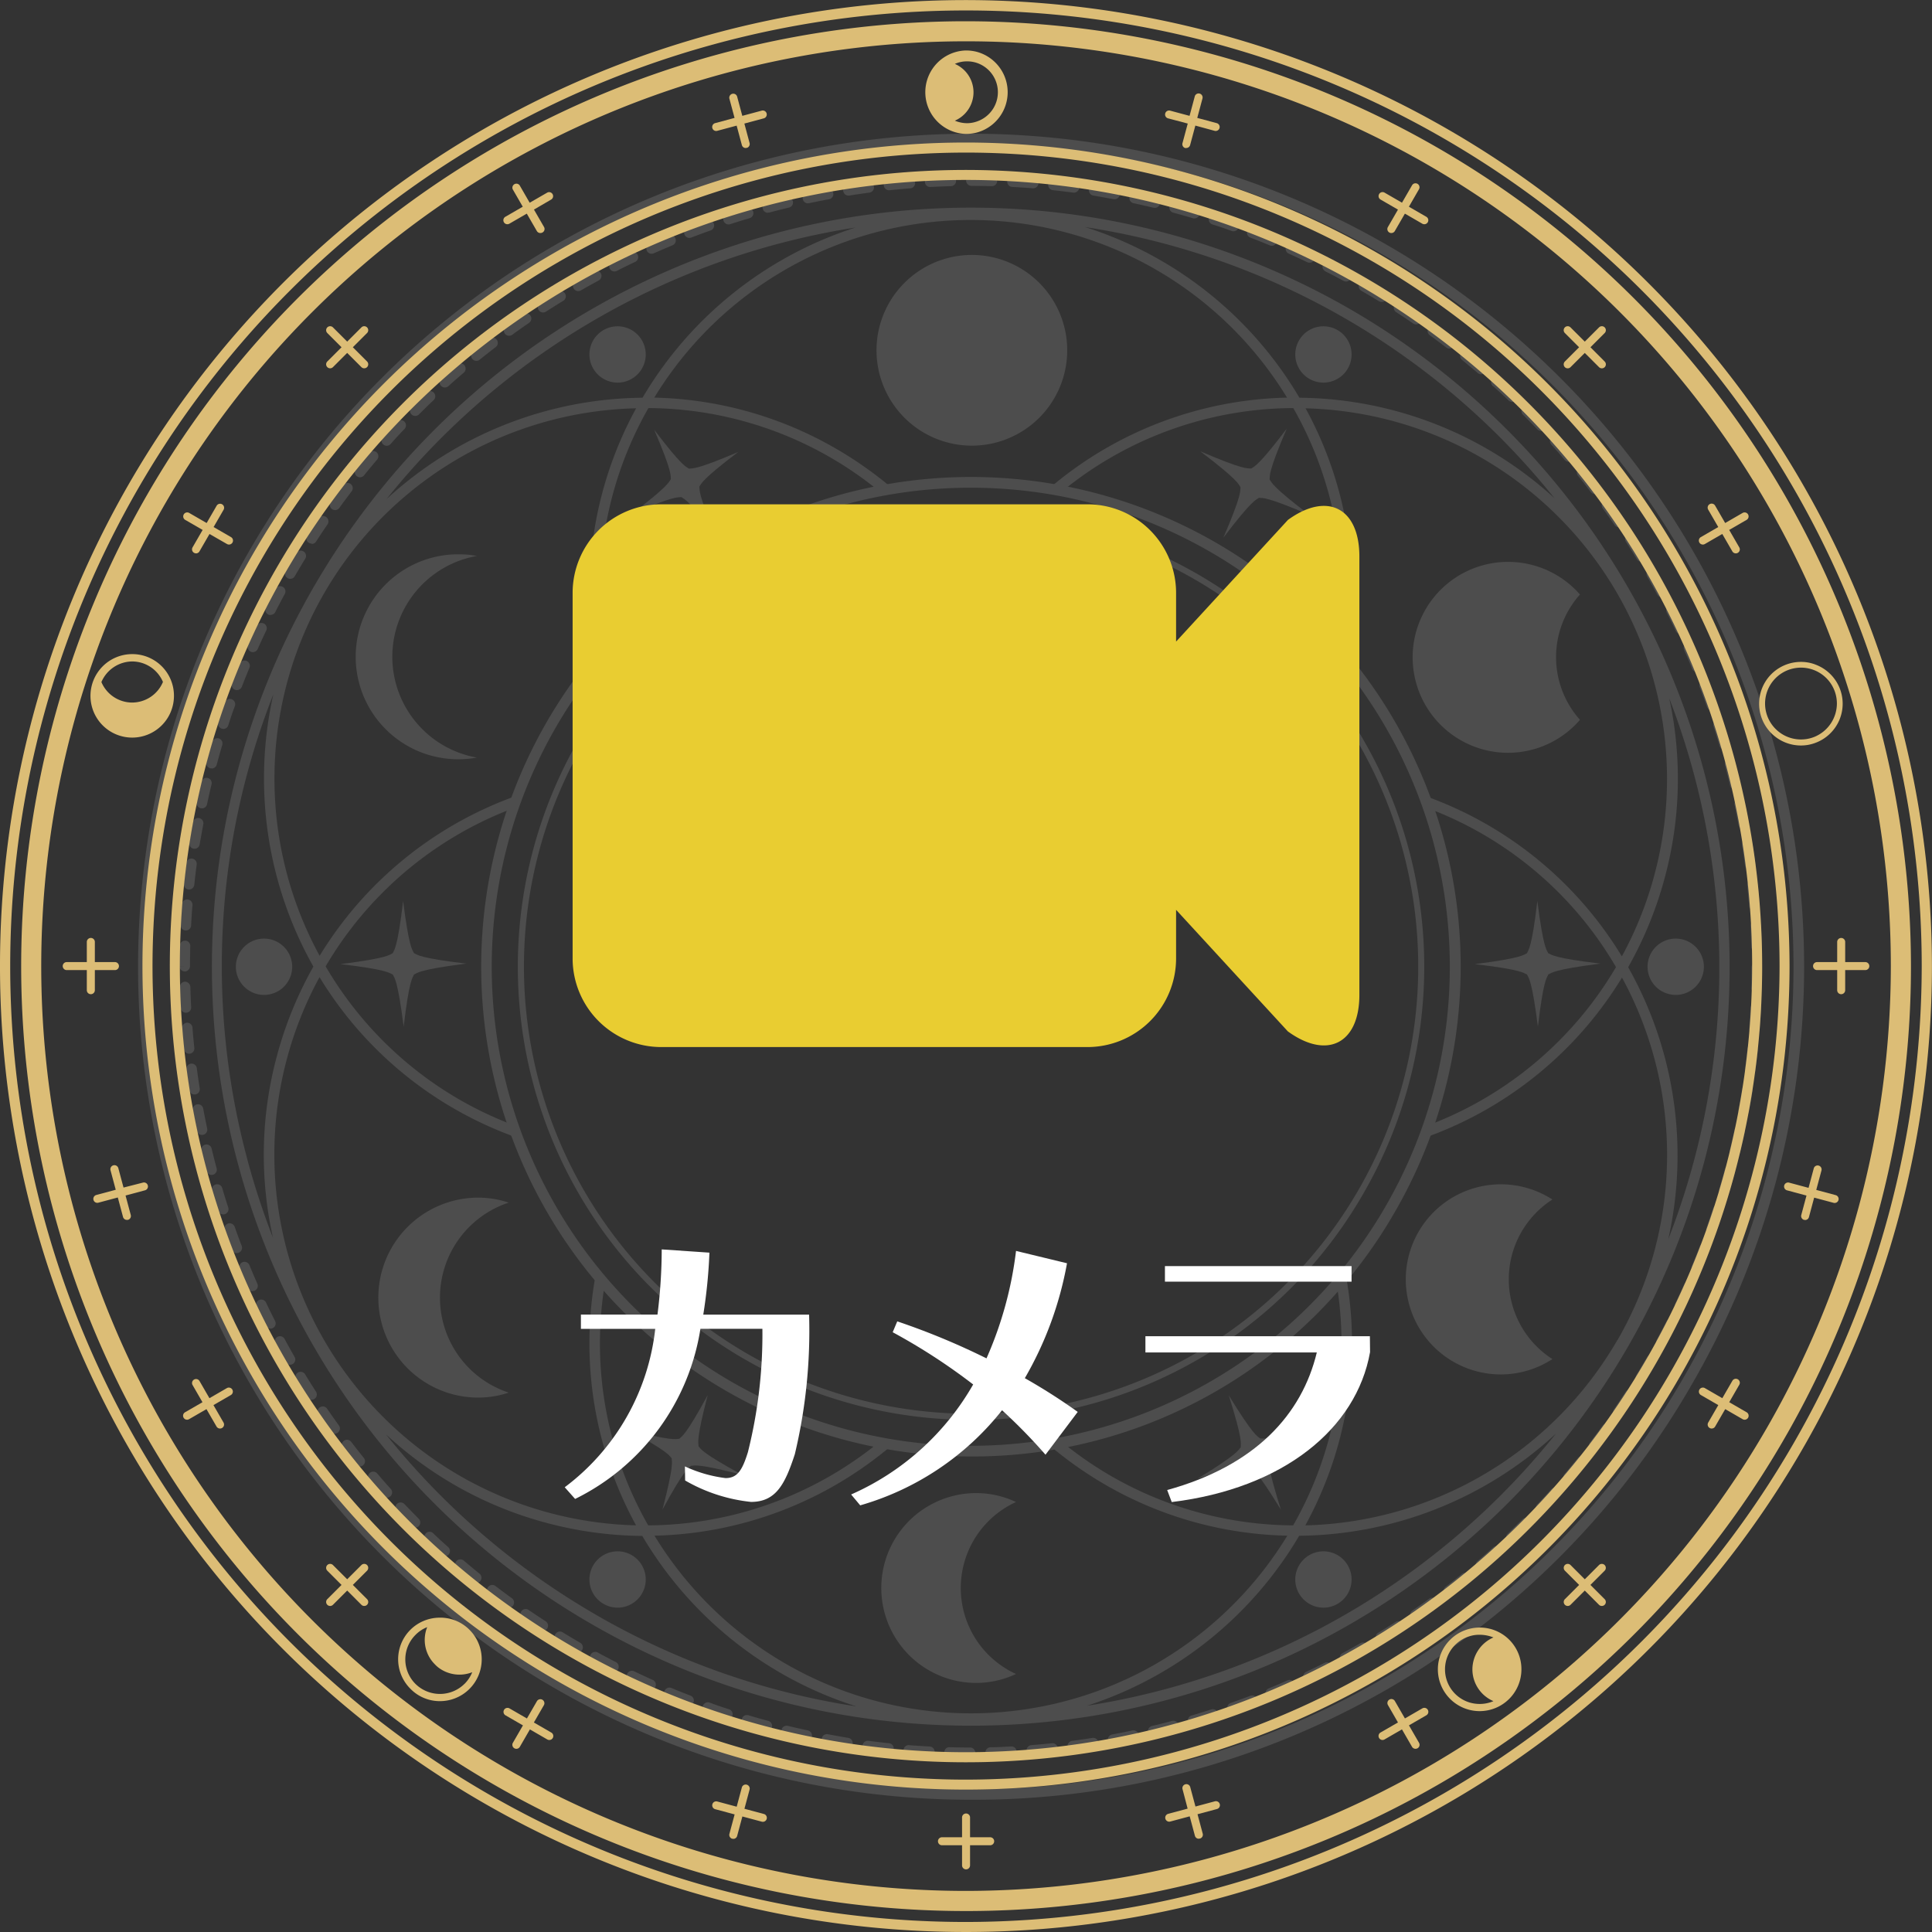 <svg xmlns="http://www.w3.org/2000/svg" xmlns:xlink="http://www.w3.org/1999/xlink" width="53.366" height="53.366" viewBox="0 0 53.366 53.366"><rect x="0" y="0" width="53.366" height="53.366" fill="#333333" stroke="none"/><defs><clipPath id="a"><rect width="46.034" height="46.018" fill="#fff"/></clipPath><clipPath id="b"><rect width="53.364" height="53.364" fill="none"/></clipPath></defs><g transform="translate(-818.627 -248.874)"><path d="M53.366,26.683A26.683,26.683,0,1,1,26.683,0,26.683,26.683,0,0,1,53.366,26.683" transform="translate(818.627 248.874)" fill="none"/><rect width="53.366" height="53.366" transform="translate(818.627 248.874)" fill="none"/><g transform="translate(822.418 252.568)" opacity="0.126"><g clip-path="url(#a)"><path d="M52.84,33.929c1.015-.77,1.015-.872,1.075-.958-.01-.1.04-.194-.461-1.364.77,1.015.872,1.015.958,1.075.1-.01.194.04,1.365-.461-1.015.77-1.015.872-1.075.958.01.105-.04.194.461,1.365-.77-1.015-.872-1.015-.958-1.075-.1.01-.194-.04-1.364.461" transform="translate(-39.175 -23.432)" fill="#fff"/><path d="M113.566,32.137c1.2.514,1.288.463,1.4.473.088-.062.193-.062.981-1.1-.514,1.2-.462,1.288-.473,1.4.062.088.062.193,1.1.981-1.2-.514-1.288-.463-1.395-.472-.088.062-.193.062-.981,1.1.514-1.2.463-1.288.472-1.395-.061-.088-.062-.193-1.1-.981" transform="translate(-84.196 -23.362)" fill="#fff"/><path d="M144.58,81.947c.164,1.292.254,1.345.3,1.442.1.045.151.135,1.445.288-1.292.164-1.345.254-1.442.3-.045.1-.135.151-.288,1.444-.164-1.292-.254-1.345-.3-1.442-.1-.045-.151-.135-1.445-.288,1.292-.164,1.345-.254,1.442-.3.045-.1.135-.151.288-1.445" transform="translate(-105.906 -60.754)" fill="#fff"/><path d="M23.436,81.947c.164,1.292.254,1.345.3,1.442.1.045.151.135,1.445.288-1.292.164-1.345.254-1.442.3-.045.1-.135.151-.288,1.444-.164-1.292-.254-1.345-.3-1.442-.1-.045-.151-.135-1.445-.288,1.292-.164,1.345-.254,1.442-.3.045-.1.135-.151.288-1.445" transform="translate(-16.092 -60.754)" fill="#fff"/><path d="M53.364,137.878c.32-1.233.258-1.313.251-1.418-.072-.076-.088-.177-1.207-.786,1.233.32,1.313.258,1.418.252.076-.073.177-.088.786-1.207-.32,1.233-.258,1.313-.251,1.418.072.077.088.177,1.207.786-1.233-.32-1.313-.258-1.418-.251-.076.072-.177.088-.786,1.207" transform="translate(-38.855 -99.877)" fill="#fff"/><path d="M113.257,137.047c1.111-.68,1.121-.784,1.191-.866,0-.108.061-.193-.331-1.435.68,1.11.784,1.121.866,1.191.108,0,.193.061,1.435-.331-1.111.68-1.121.784-1.191.866,0,.108-.061.193.331,1.435-.68-1.111-.784-1.121-.866-1.191-.108,0-.193-.061-1.435.331" transform="translate(-83.967 -99.898)" fill="#fff"/><path d="M78.957,15.58a2.634,2.634,0,1,1,2.634,2.634,2.634,2.634,0,0,1-2.634-2.634" transform="translate(-58.537 -9.598)" fill="#fff"/><path d="M138.858,50.973a2.623,2.623,0,0,0,1.981-.911,2.6,2.6,0,0,1,0-3.462,2.637,2.637,0,1,0-1.981,4.373" transform="translate(-100.988 -33.873)" fill="#fff"/><path d="M138.108,117.449a2.617,2.617,0,0,0,1.424-.424,2.618,2.618,0,0,1,0-4.408,2.626,2.626,0,1,0-1.424,4.832" transform="translate(-100.442 -83.178)" fill="#fff"/><path d="M24.5,47.749a2.829,2.829,0,0,1,2.335-2.785,2.655,2.655,0,0,0-.463-.046,2.831,2.831,0,1,0,0,5.661,2.644,2.644,0,0,0,.462-.046A2.83,2.83,0,0,1,24.5,47.749" transform="translate(-17.454 -33.301)" fill="#fff"/><path d="M82.09,150.429a2.6,2.6,0,0,0,1.1-.247,2.611,2.611,0,0,1,0-4.75,2.592,2.592,0,0,0-1.1-.247,2.622,2.622,0,1,0,0,5.244" transform="translate(-58.916 -107.637)" fill="#fff"/><path d="M27.457,116.4a2.762,2.762,0,0,1,1.9-2.624,2.675,2.675,0,0,0-.841-.138,2.762,2.762,0,0,0,0,5.524,2.681,2.681,0,0,0,.841-.138,2.762,2.762,0,0,1-1.9-2.624" transform="translate(-19.095 -84.251)" fill="#fff"/><path d="M50.2,63.718a13.528,13.528,0,1,1,11.742-6.762A13.445,13.445,0,0,1,50.2,63.718m-6.593-2.068a13.232,13.232,0,1,0-6.165-8.034,13.249,13.249,0,0,0,6.165,8.034" transform="translate(-27.199 -27.181)" fill="#fff"/><path d="M53.1,65.6a12.519,12.519,0,1,1,10.865-6.258A12.44,12.44,0,0,1,53.1,65.6m.042-24.871a12.351,12.351,0,1,0,6.156,1.653,12.363,12.363,0,0,0-6.156-1.653" transform="translate(-30.093 -30.074)" fill="#fff"/><path d="M26.353,48.17s-.381,0-.572-.007a.145.145,0,0,1-.141-.149.137.137,0,0,1,.149-.141q.282.008.563.008a.145.145,0,1,1,0,.29m.568-.007a.145.145,0,0,1,0-.29c.188,0,.376-.013.564-.022a.141.141,0,0,1,.153.137.145.145,0,0,1-.138.153c-.19.01-.575.023-.575.023m-1.7-.022s-.388-.023-.578-.038a.145.145,0,0,1-.133-.156.142.142,0,0,1,.156-.133q.281.022.563.037a.145.145,0,0,1-.008.29m2.838-.038a.145.145,0,0,1-.011-.29q.282-.023.562-.052a.145.145,0,1,1,.03.289q-.284.029-.569.052h-.012m-3.97-.052h-.016q-.284-.03-.568-.068a.145.145,0,0,1,.038-.288q.28.037.56.066a.145.145,0,0,1-.015.29m5.1-.066a.145.145,0,0,1-.019-.289q.28-.037.558-.081a.145.145,0,1,1,.045.287q-.282.045-.566.082h-.019M22.958,47.9l-.023,0q-.282-.044-.564-.1a.145.145,0,1,1,.053-.286q.277.052.556.1a.145.145,0,0,1-.022.289m7.348-.095a.145.145,0,0,1-.026-.288q.277-.051.553-.11a.145.145,0,1,1,.06.284q-.28.059-.561.111l-.027,0m-8.465-.113a.139.139,0,0,1-.031,0q-.279-.059-.558-.127a.145.145,0,0,1,.068-.282q.274.066.55.125a.145.145,0,0,1-.03.287m9.577-.123a.145.145,0,0,1-.034-.287q.274-.065.547-.138a.145.145,0,1,1,.075.281q-.277.074-.555.14a.139.139,0,0,1-.034,0m-10.681-.144a.163.163,0,0,1-.038,0c-.184-.05-.367-.1-.55-.156a.145.145,0,1,1,.083-.278q.27.081.543.154a.145.145,0,0,1-.038.286m11.78-.149a.145.145,0,0,1-.041-.285q.271-.08.539-.167a.145.145,0,0,1,.089.276q-.272.088-.546.169a.152.152,0,0,1-.041.006M19.648,47.1A.145.145,0,0,1,19.6,47.1q-.271-.088-.541-.185a.145.145,0,0,1,.1-.274q.267.1.534.183a.145.145,0,0,1-.045.283m13.95-.174a.145.145,0,0,1-.048-.282q.266-.094.53-.195a.145.145,0,1,1,.1.271c-.178.069-.357.134-.537.2a.145.145,0,0,1-.048.008m-15.02-.207a.143.143,0,0,1-.053-.01q-.266-.1-.53-.213a.145.145,0,1,1,.111-.268q.261.109.524.21a.145.145,0,0,1-.052.281m16.081-.2a.145.145,0,0,1-.056-.279q.261-.108.519-.222a.145.145,0,1,1,.118.266q-.261.116-.526.225a.146.146,0,0,1-.055.011m-17.13-.238a.147.147,0,0,1-.059-.013q-.26-.117-.519-.24a.145.145,0,1,1,.125-.262q.255.122.512.237a.145.145,0,0,1-.059.278m18.17-.223a.145.145,0,0,1-.062-.276q.255-.121.507-.249a.145.145,0,0,1,.131.259q-.255.129-.514.252a.147.147,0,0,1-.062.014M16.5,45.795a.144.144,0,0,1-.066-.016q-.254-.13-.506-.267a.145.145,0,1,1,.139-.255q.248.135.5.263a.145.145,0,0,1-.066.274m20.208-.247a.145.145,0,0,1-.069-.273q.248-.135.494-.275a.145.145,0,0,1,.145.252q-.248.143-.5.279a.145.145,0,0,1-.069.018m-21.2-.29a.144.144,0,0,1-.072-.019q-.249-.143-.492-.292a.145.145,0,0,1,.152-.248q.24.147.485.289a.145.145,0,0,1-.073.271M37.7,44.982a.145.145,0,0,1-.076-.269q.241-.147.479-.3a.145.145,0,0,1,.158.244q-.241.155-.485.3a.144.144,0,0,1-.076.021m-23.151-.317a.144.144,0,0,1-.079-.023q-.241-.156-.476-.317a.145.145,0,1,1,.164-.24q.232.159.47.313a.145.145,0,0,1-.079.267m24.105-.3a.145.145,0,0,1-.082-.265q.233-.16.462-.326a.145.145,0,1,1,.17.235q-.232.168-.469.33a.143.143,0,0,1-.082.026m-25.043-.341a.144.144,0,0,1-.085-.027q-.232-.168-.459-.342a.145.145,0,1,1,.176-.231q.223.171.453.337a.145.145,0,0,1-.085.263M39.576,43.7a.145.145,0,0,1-.088-.26q.224-.172.444-.35a.145.145,0,0,1,.183.226q-.223.18-.451.354a.144.144,0,0,1-.088.03m-26.867-.364a.144.144,0,0,1-.091-.032q-.223-.18-.44-.365a.145.145,0,1,1,.188-.221q.215.183.435.361a.145.145,0,0,1-.092.258m27.753-.351a.145.145,0,0,1-.094-.256q.215-.183.425-.373a.145.145,0,1,1,.194.216q-.213.192-.431.377a.143.143,0,0,1-.094.035m-28.619-.386a.145.145,0,0,1-.1-.037q-.214-.192-.422-.389a.145.145,0,1,1,.2-.211q.2.194.416.384a.145.145,0,0,1-.1.253m29.465-.375a.145.145,0,0,1-.1-.251q.2-.194.405-.395a.145.145,0,0,1,.205.205q-.2.2-.41.4a.145.145,0,0,1-.1.04M11.016,41.81a.145.145,0,0,1-.1-.043q-.2-.2-.4-.41a.145.145,0,1,1,.211-.2q.194.2.395.405a.145.145,0,0,1-.1.248m31.1-.4a.145.145,0,0,1-.105-.245q.195-.2.384-.416a.145.145,0,0,1,.216.194q-.192.214-.389.421a.144.144,0,0,1-.105.045m-31.882-.429a.145.145,0,0,1-.108-.048q-.192-.213-.378-.431a.145.145,0,0,1,.221-.189q.183.215.373.425a.145.145,0,0,1-.108.243m32.644-.418a.145.145,0,0,1-.111-.24q.183-.214.361-.434a.145.145,0,0,1,.226.183q-.18.223-.366.44a.145.145,0,0,1-.11.051M9.493,40.118a.145.145,0,0,1-.113-.054q-.18-.223-.355-.451a.145.145,0,1,1,.231-.176q.172.225.35.444a.145.145,0,0,1-.113.237m34.1-.436a.145.145,0,0,1-.115-.233q.171-.224.338-.453a.145.145,0,0,1,.235.17q-.169.232-.342.459a.145.145,0,0,1-.115.057M8.8,39.215a.145.145,0,0,1-.118-.06q-.168-.232-.33-.468a.145.145,0,0,1,.24-.164q.16.233.326.462a.145.145,0,0,1-.032.2.143.143,0,0,1-.085.028m35.457-.452a.145.145,0,0,1-.12-.227q.159-.232.313-.469a.145.145,0,0,1,.244.158q-.156.241-.318.476a.145.145,0,0,1-.119.063m-36.1-.487a.146.146,0,0,1-.122-.066q-.156-.241-.3-.485a.145.145,0,0,1,.248-.151q.147.241.3.478a.145.145,0,0,1-.122.224m36.719-.466a.145.145,0,0,1-.124-.221q.147-.24.289-.485a.145.145,0,1,1,.252.145q-.144.248-.293.491a.145.145,0,0,1-.124.07m-37.313-.5a.145.145,0,0,1-.126-.073q-.143-.248-.279-.5a.145.145,0,1,1,.255-.138q.135.248.275.494a.145.145,0,0,1-.126.217m37.881-.48a.145.145,0,0,1-.128-.215q.135-.248.263-.5a.145.145,0,1,1,.259.132q-.129.254-.267.506a.145.145,0,0,1-.127.076m-38.423-.52a.146.146,0,0,1-.13-.079q-.13-.256-.253-.514a.145.145,0,0,1,.262-.125q.121.255.249.507a.146.146,0,0,1-.064.2.149.149,0,0,1-.066.016m38.939-.491a.145.145,0,0,1-.131-.208q.122-.255.237-.512a.145.145,0,0,1,.265.119q-.116.26-.24.518a.145.145,0,0,1-.131.083M6.535,35.278a.145.145,0,0,1-.133-.086q-.116-.261-.226-.526a.145.145,0,0,1,.269-.111q.107.261.222.519a.145.145,0,0,1-.133.2m39.891-.5a.145.145,0,0,1-.134-.2q.109-.261.21-.523a.145.145,0,1,1,.271.1q-.1.266-.213.53a.146.146,0,0,1-.134.089M6.1,34.227a.145.145,0,0,1-.136-.093q-.1-.267-.2-.537a.145.145,0,0,1,.274-.1q.094.267.195.53a.146.146,0,0,1-.084.187.141.141,0,0,1-.052.01m40.733-.509a.145.145,0,0,1-.137-.194c.064-.178.124-.355.182-.534a.145.145,0,0,1,.276.091q-.088.271-.184.541a.146.146,0,0,1-.137.1M5.722,33.155a.145.145,0,0,1-.138-.1q-.088-.272-.169-.546a.145.145,0,0,1,.279-.082q.08.271.167.539a.146.146,0,0,1-.094.183.142.142,0,0,1-.045.007m41.464-.517a.152.152,0,0,1-.041-.006.145.145,0,0,1-.1-.181q.081-.271.154-.543a.145.145,0,1,1,.28.076q-.074.275-.156.55a.145.145,0,0,1-.139.1M5.4,32.065a.145.145,0,0,1-.14-.108q-.074-.276-.141-.554a.145.145,0,0,1,.282-.068q.066.274.139.547a.145.145,0,0,1-.14.183m42.082-.524a.153.153,0,0,1-.034,0,.145.145,0,0,1-.107-.175q.066-.275.125-.55a.145.145,0,1,1,.284.061c-.04.186-.082.372-.127.557a.145.145,0,0,1-.141.111M5.136,30.961a.145.145,0,0,1-.142-.115q-.059-.28-.111-.561a.145.145,0,1,1,.286-.053q.052.277.11.553a.145.145,0,0,1-.112.172.155.155,0,0,1-.03,0m42.584-.53-.027,0a.145.145,0,0,1-.116-.169q.052-.277.1-.556a.145.145,0,0,1,.287.045q-.045.282-.1.564a.145.145,0,0,1-.142.118M4.929,29.844a.146.146,0,0,1-.143-.123q-.045-.282-.082-.566a.145.145,0,0,1,.125-.163.143.143,0,0,1,.163.125q.037.28.081.559a.145.145,0,0,1-.121.166l-.023,0M47.9,29.308h-.019a.145.145,0,0,1-.125-.163q.037-.28.066-.561a.145.145,0,0,1,.289.031q-.03.284-.068.568a.145.145,0,0,1-.144.126M4.78,28.717a.145.145,0,0,1-.144-.13q-.03-.284-.053-.569a.145.145,0,0,1,.133-.156.143.143,0,0,1,.156.133q.022.282.052.562a.145.145,0,0,1-.129.16H4.78m43.237-.539a.147.147,0,0,1-.145-.157q.022-.281.037-.563a.141.141,0,0,1,.153-.137.145.145,0,0,1,.137.152c-.01.191-.022.381-.037.571a.145.145,0,0,1-.144.134M4.691,27.585a.146.146,0,0,1-.145-.138q-.015-.286-.022-.571a.145.145,0,0,1,.141-.149.152.152,0,0,1,.149.141q.008.282.023.564a.145.145,0,0,1-.137.153H4.691m43.385-.542a.146.146,0,0,1-.145-.149q.007-.28.007-.559a.147.147,0,0,1,.145-.148.143.143,0,0,1,.145.143s0,.383-.007.572a.145.145,0,0,1-.145.141m-43.415-.6a.14.14,0,0,1-.145-.139H4.66L4.515,26.3c0-.192,0-.378.007-.565a.145.145,0,0,1,.29.007q-.007.277-.007.553a.15.15,0,0,1-.145.151m43.415-.537a.145.145,0,0,1-.145-.141q-.008-.282-.022-.564a.145.145,0,0,1,.137-.153.141.141,0,0,1,.153.138q.015.285.023.571a.145.145,0,0,1-.141.149ZM4.69,25.313a.146.146,0,0,1-.145-.153q.015-.286.037-.571a.145.145,0,0,1,.29.023c-.015.187-.027.375-.037.563a.145.145,0,0,1-.145.138m43.326-.541a.145.145,0,0,1-.145-.133q-.023-.281-.052-.562a.145.145,0,1,1,.289-.031q.03.284.052.569a.145.145,0,0,1-.133.156h-.012M4.778,24.181H4.763a.145.145,0,0,1-.129-.16q.03-.284.067-.568a.143.143,0,0,1,.163-.125.145.145,0,0,1,.125.163q-.037.28-.066.56a.145.145,0,0,1-.144.13M47.9,23.644a.145.145,0,0,1-.144-.126q-.037-.28-.081-.559a.145.145,0,0,1,.287-.045q.045.282.082.566a.145.145,0,0,1-.125.163l-.019,0m-42.97-.589-.023,0a.145.145,0,0,1-.121-.166q.045-.282.1-.564a.145.145,0,0,1,.286.053q-.052.278-.1.556a.145.145,0,0,1-.143.123m42.792-.532a.145.145,0,0,1-.143-.119q-.051-.277-.11-.554a.145.145,0,1,1,.284-.06q.059.28.111.561a.145.145,0,0,1-.116.169l-.027,0M5.134,21.937a.155.155,0,0,1-.031,0,.145.145,0,0,1-.112-.172q.059-.28.127-.558a.145.145,0,1,1,.282.068q-.066.275-.125.55a.145.145,0,0,1-.142.115m42.349-.527a.146.146,0,0,1-.141-.112q-.065-.274-.138-.547a.145.145,0,0,1,.281-.075q.074.276.14.555a.145.145,0,0,1-.108.175.149.149,0,0,1-.034,0M5.4,20.833a.159.159,0,0,1-.038,0,.146.146,0,0,1-.1-.178q.074-.276.156-.55a.145.145,0,1,1,.278.083q-.08.271-.154.543a.145.145,0,0,1-.14.108m41.791-.521a.146.146,0,0,1-.139-.1q-.08-.271-.167-.539a.145.145,0,0,1,.276-.089q.088.272.169.546a.145.145,0,0,1-.1.18.141.141,0,0,1-.041.006M5.724,19.744a.136.136,0,0,1-.045-.007.145.145,0,0,1-.093-.183q.088-.271.184-.541a.145.145,0,1,1,.274.1q-.1.267-.182.534a.145.145,0,0,1-.138.1m41.117-.514a.145.145,0,0,1-.137-.1q-.094-.266-.195-.53a.145.145,0,1,1,.271-.1q.1.267.2.537a.145.145,0,0,1-.089.185.142.142,0,0,1-.048.009M6.1,18.674a.143.143,0,0,1-.052-.01.145.145,0,0,1-.083-.188q.1-.266.213-.531a.145.145,0,1,1,.268.112q-.108.261-.21.523a.145.145,0,0,1-.136.093m40.33-.5a.145.145,0,0,1-.134-.09q-.107-.261-.222-.519a.145.145,0,1,1,.266-.118q.116.262.225.526a.146.146,0,0,1-.134.2M6.541,17.625a.143.143,0,0,1-.059-.013.145.145,0,0,1-.073-.192q.116-.261.24-.519a.145.145,0,1,1,.262.125q-.122.255-.237.512a.145.145,0,0,1-.133.086m39.434-.5a.145.145,0,0,1-.131-.083q-.121-.255-.249-.507a.145.145,0,1,1,.259-.131q.13.255.252.514a.145.145,0,0,1-.069.193.147.147,0,0,1-.062.014M7.031,16.6a.147.147,0,0,1-.066-.016.145.145,0,0,1-.063-.2q.13-.254.266-.506a.145.145,0,1,1,.255.139q-.135.248-.263.5a.145.145,0,0,1-.13.079m38.429-.486a.145.145,0,0,1-.128-.076q-.134-.248-.275-.494a.145.145,0,0,1,.252-.145q.143.248.279.5a.145.145,0,0,1-.059.2.147.147,0,0,1-.069.017M7.574,15.6a.145.145,0,0,1-.126-.218q.144-.249.292-.492a.145.145,0,0,1,.248.152q-.147.24-.289.485a.145.145,0,0,1-.126.073m37.319-.474a.146.146,0,0,1-.124-.07q-.147-.241-.3-.479a.145.145,0,1,1,.244-.158q.155.241.3.485a.146.146,0,0,1-.048.2.143.143,0,0,1-.076.021m-36.726-.5a.145.145,0,0,1-.122-.224q.156-.241.317-.476A.145.145,0,1,1,8.6,14.1q-.159.232-.313.47a.146.146,0,0,1-.122.066m36.107-.46a.145.145,0,0,1-.12-.063q-.16-.233-.326-.462a.145.145,0,1,1,.236-.17q.168.232.33.468a.145.145,0,0,1-.12.227M8.81,13.7a.143.143,0,0,1-.085-.028.145.145,0,0,1-.032-.2q.168-.232.342-.459a.145.145,0,1,1,.23.176q-.171.224-.337.453a.145.145,0,0,1-.118.06m34.8-.445a.145.145,0,0,1-.115-.057q-.171-.224-.349-.444a.145.145,0,1,1,.226-.183q.18.223.355.451a.145.145,0,0,1-.116.233M9.5,12.795a.145.145,0,0,1-.113-.236q.18-.223.365-.44a.145.145,0,1,1,.221.188q-.183.215-.361.434a.144.144,0,0,1-.113.054m33.39-.428a.145.145,0,0,1-.111-.051q-.183-.215-.372-.425a.145.145,0,0,1,.216-.195q.192.213.378.431a.145.145,0,0,1-.016.2.143.143,0,0,1-.094.035m-32.652-.438a.145.145,0,0,1-.108-.242q.192-.214.389-.422a.145.145,0,0,1,.211.2q-.195.2-.384.416a.145.145,0,0,1-.108.048m31.89-.408a.144.144,0,0,1-.105-.045q-.195-.2-.4-.405a.145.145,0,0,1,.206-.205q.2.2.4.41a.145.145,0,0,1-.005.205.143.143,0,0,1-.1.04M11.023,11.1a.145.145,0,0,1-.1-.248q.2-.2.411-.4a.145.145,0,1,1,.2.211q-.205.194-.405.395a.146.146,0,0,1-.1.043m30.3-.386a.145.145,0,0,1-.1-.04q-.2-.195-.416-.384A.145.145,0,1,1,41,10.075q.214.192.422.389a.145.145,0,0,1-.1.25m-29.475-.4a.145.145,0,0,1-.1-.253q.213-.192.431-.378a.145.145,0,0,1,.189.221q-.215.183-.425.373a.144.144,0,0,1-.1.037m28.627-.364a.144.144,0,0,1-.094-.035q-.215-.183-.434-.361a.145.145,0,0,1,.183-.226q.223.18.44.365a.145.145,0,0,1-.094.256M12.715,9.579a.145.145,0,0,1-.092-.258q.223-.18.45-.354a.145.145,0,0,1,.177.23q-.224.173-.445.35a.144.144,0,0,1-.091.032m26.877-.34a.145.145,0,0,1-.088-.03q-.223-.171-.453-.337a.145.145,0,1,1,.17-.236q.232.168.459.342a.145.145,0,0,1-.088.26M13.619,8.886a.145.145,0,0,1-.085-.263q.232-.168.468-.33a.145.145,0,1,1,.164.239q-.233.16-.462.326a.144.144,0,0,1-.085.028m25.054-.314a.145.145,0,0,1-.083-.026q-.232-.159-.469-.313a.145.145,0,0,1,.158-.244q.241.156.476.318a.145.145,0,0,1-.082.265M14.558,8.243a.145.145,0,0,1-.079-.267q.241-.156.485-.305a.145.145,0,0,1,.152.248q-.241.147-.478.3a.146.146,0,0,1-.079.023m23.161-.29a.147.147,0,0,1-.076-.021q-.24-.147-.485-.288a.145.145,0,0,1,.145-.252q.249.144.492.292a.145.145,0,0,1-.076.269m-22.191-.3a.145.145,0,0,1-.073-.271q.249-.144.5-.279a.145.145,0,1,1,.138.256q-.248.134-.493.275a.144.144,0,0,1-.072.019m21.207-.265a.144.144,0,0,1-.07-.018q-.248-.135-.5-.263a.145.145,0,0,1,.132-.259q.254.13.506.267a.145.145,0,0,1-.07.273M16.529,7.109a.145.145,0,0,1-.066-.275q.255-.13.514-.252a.145.145,0,0,1,.125.262q-.256.121-.507.249a.146.146,0,0,1-.066.016m19.2-.241a.146.146,0,0,1-.063-.014q-.256-.122-.512-.237a.145.145,0,1,1,.119-.265q.26.116.519.24a.145.145,0,0,1-.063.276M17.556,6.621a.145.145,0,0,1-.059-.278q.262-.116.526-.225a.145.145,0,0,1,.111.268q-.261.108-.519.222a.148.148,0,0,1-.059.012M34.687,6.4a.147.147,0,0,1-.056-.011q-.261-.108-.524-.21a.145.145,0,1,1,.1-.271q.266.1.53.212a.145.145,0,0,1-.056.28m-16.08-.217a.145.145,0,0,1-.052-.281q.267-.1.537-.2a.145.145,0,0,1,.1.274q-.266.094-.53.195a.142.142,0,0,1-.052.01M33.628,6a.146.146,0,0,1-.049-.008q-.267-.1-.534-.182a.145.145,0,1,1,.09-.276q.271.088.541.185A.145.145,0,0,1,33.628,6M19.679,5.81a.145.145,0,0,1-.044-.283q.272-.088.546-.169a.145.145,0,1,1,.082.279q-.271.08-.539.167a.149.149,0,0,1-.045.007m12.869-.166a.145.145,0,0,1-.042-.006q-.27-.081-.543-.154a.145.145,0,0,1,.076-.281q.276.074.55.156a.145.145,0,0,1-.041.284M20.769,5.488a.145.145,0,0,1-.037-.286q.276-.074.555-.14a.145.145,0,0,1,.067.282q-.274.065-.547.138a.144.144,0,0,1-.038,0M31.45,5.349a.156.156,0,0,1-.034,0q-.275-.066-.55-.125a.145.145,0,0,1,.061-.284q.279.06.557.126a.145.145,0,0,1-.034.287m-9.577-.126a.145.145,0,0,1-.03-.287q.28-.059.561-.111a.147.147,0,0,1,.169.116.145.145,0,0,1-.116.169q-.277.051-.553.11a.15.15,0,0,1-.03,0m8.466-.111-.027,0q-.277-.052-.556-.1a.145.145,0,1,1,.045-.287q.282.044.564.1a.145.145,0,0,1-.026.288m-7.349-.1a.145.145,0,0,1-.023-.288q.282-.045.566-.082a.145.145,0,1,1,.037.288q-.28.037-.558.081l-.023,0m6.227-.082H29.2c-.187-.024-.373-.047-.561-.066a.145.145,0,0,1,.031-.289q.284.03.568.067a.145.145,0,0,1-.018.289m-5.1-.066a.145.145,0,0,1-.015-.29q.284-.03.569-.052a.145.145,0,1,1,.023.289q-.281.022-.561.052h-.016m3.971-.053c-.2-.015-.387-.027-.575-.037a.145.145,0,0,1-.138-.152.138.138,0,0,1,.153-.138q.286.015.571.037a.145.145,0,0,1-.011.29m-2.839-.036a.145.145,0,0,1-.007-.29q.285-.016.571-.023a.145.145,0,1,1,.008.29c-.188.005-.572.023-.572.023m1.7-.023s-.375-.007-.561-.007a.149.149,0,0,1-.149-.145.142.142,0,0,1,.141-.145s.384,0,.572.007a.145.145,0,0,1,0,.29" transform="translate(-3.347 -3.305)" fill="#fff"/><path d="M39.374,10.709a20.966,20.966,0,1,0,7.675,28.644,20.993,20.993,0,0,0-7.675-28.644m-.145.252a20.562,20.562,0,0,1,5.779,4.963,10.581,10.581,0,0,0-7.041-2.772A10.58,10.58,0,0,0,32.05,8.439a20.557,20.557,0,0,1,7.179,2.522M25.7,8.452a10.583,10.583,0,0,0-5.878,4.7,10.58,10.58,0,0,0-7.071,2.8A20.681,20.681,0,0,1,25.7,8.452M8.915,34.221a20.521,20.521,0,0,1,.708-12.872,10.585,10.585,0,0,0,1.107,7.516,10.586,10.586,0,0,0-1.007,2.467,10.479,10.479,0,0,0-.109,5.024,21.046,21.046,0,0,1-.7-2.135M18.55,46.777a20.658,20.658,0,0,1-5.815-4.991,10.482,10.482,0,0,0,4.436,2.446,10.591,10.591,0,0,0,2.644.36A10.583,10.583,0,0,0,25.729,49.3a20.563,20.563,0,0,1-7.179-2.522m13.534,2.509a10.581,10.581,0,0,0,5.877-4.7,10.578,10.578,0,0,0,7.09-2.82,20.679,20.679,0,0,1-12.968,7.518m14.664-10.1A10.246,10.246,0,0,1,38.13,44.3a10.461,10.461,0,0,0,1.129-6.86c-.081.1-.163.2-.247.293A10.142,10.142,0,0,1,37.794,44.3a10.173,10.173,0,0,1-5.036-1.367,10.327,10.327,0,0,1-1.267-.868c-.124.025-.248.051-.373.072a10.634,10.634,0,0,0,1.5,1.048,10.463,10.463,0,0,0,5.014,1.4,10.236,10.236,0,0,1-17.479,0,10.474,10.474,0,0,0,5.014-1.408,10.651,10.651,0,0,0,1.49-1.044c-.125-.021-.25-.046-.374-.071a10.347,10.347,0,0,1-1.261.863A10.173,10.173,0,0,1,19.979,44.3a10.135,10.135,0,0,1-1.215-6.57c-.084-.1-.167-.191-.248-.288a10.457,10.457,0,0,0,1.127,6.857A10.245,10.245,0,0,1,10.9,29.157a10.474,10.474,0,0,0,3.731,3.64,10.583,10.583,0,0,0,1.651.768c-.044-.118-.083-.238-.124-.358a10.316,10.316,0,0,1-1.382-.662,10.175,10.175,0,0,1-3.707-3.686,10.176,10.176,0,0,1,5.085-4.331c.041-.121.086-.241.13-.361a10.492,10.492,0,0,0-5.381,4.4,10.23,10.23,0,0,1,8.742-15.123A10.463,10.463,0,0,0,18.52,20.3c.081-.1.163-.2.247-.293a10.141,10.141,0,0,1,1.218-6.569,10.16,10.16,0,0,1,6.3,2.236c.124-.025.248-.051.373-.072a10.586,10.586,0,0,0-1.5-1.048,10.469,10.469,0,0,0-5.011-1.405,10.235,10.235,0,0,1,17.477,0,10.456,10.456,0,0,0-6.5,2.449c.125.021.249.046.373.071a10.139,10.139,0,0,1,6.3-2.231,10.139,10.139,0,0,1,1.216,6.57c.083.1.167.19.248.288a10.461,10.461,0,0,0-1.124-6.851,10.242,10.242,0,0,1,8.736,15.138A10.451,10.451,0,0,0,41.5,24.174c.044.118.083.238.124.358a10.131,10.131,0,0,1,5.087,4.347,10.177,10.177,0,0,1-5.084,4.331c-.041.12-.085.239-.13.359a10.476,10.476,0,0,0,5.38-4.4,10.245,10.245,0,0,1-.124,10.013m.295-10.3a10.607,10.607,0,0,0,1.011-2.474,10.48,10.48,0,0,0,.123-4.955,20.682,20.682,0,0,1-.027,14.944,10.584,10.584,0,0,0-1.107-7.514" transform="translate(-5.865 -5.86)" fill="#fff"/><path d="M22.986,46.019a23.01,23.01,0,1,1,19.971-11.5,22.871,22.871,0,0,1-19.971,11.5m-11.323-3.33a22.724,22.724,0,1,0-10.588-13.8,22.752,22.752,0,0,0,10.588,13.8" transform="translate(0 0)" fill="#fff"/><path d="M124.463,152.963a.778.778,0,1,0-.778-.778.779.779,0,0,0,.778.778" transform="translate(-91.698 -112.25)" fill="#fff"/><path d="M49.074,152.963a.778.778,0,1,0-.778-.778.779.779,0,0,0,.778.778" transform="translate(-35.806 -112.25)" fill="#fff"/><path d="M124.463,22.12a.778.778,0,1,0-.778-.778.779.779,0,0,0,.778.778" transform="translate(-91.698 -15.245)" fill="#fff"/><path d="M49.074,22.12a.778.778,0,1,0-.778-.778.779.779,0,0,0,.778.778" transform="translate(-35.806 -15.245)" fill="#fff"/><path d="M11.309,87.516a.778.778,0,1,0-.778-.778.779.779,0,0,0,.778.778" transform="translate(-7.807 -63.728)" fill="#fff"/><path d="M162.088,87.516a.778.778,0,1,0-.778-.778.779.779,0,0,0,.778.778" transform="translate(-119.592 -63.728)" fill="#fff"/></g></g><path d="M190.659,155.394H178.872a2.448,2.448,0,0,0-2.441,2.441v10.11a2.449,2.449,0,0,0,2.441,2.441h11.787a2.449,2.449,0,0,0,2.441-2.441v-10.11a2.448,2.448,0,0,0-2.441-2.441m5.528.434-5.175,5.629a1.669,1.669,0,0,0,0,2.867l5.175,5.629c1.087.789,1.976.335,1.976-1.008v-12.11c0-1.343-.89-1.8-1.976-1.008" transform="translate(658.013 107.41)" fill="#e9cd31"/><path d="M177.358,390.924a3.737,3.737,0,0,0,1.121.323c.332,0,.466-.224.619-.717a13.377,13.377,0,0,0,.4-3.407h-1.712a6.328,6.328,0,0,1-3.461,4.7l-.287-.323a6.336,6.336,0,0,0,2.5-4.375h-2.053v-.395H176.6a14.51,14.51,0,0,0,.117-1.8l1.318.09a14.368,14.368,0,0,1-.17,1.712h2.923a14.712,14.712,0,0,1-.394,3.855c-.269.825-.52,1.318-1.21,1.318a4.578,4.578,0,0,1-1.82-.592Z" transform="translate(660.188 -101.545)" fill="#fff"/><path d="M267.611,391.055a15.273,15.273,0,0,0-1.2-1.228,7.711,7.711,0,0,1-3.918,2.627l-.251-.3a7.246,7.246,0,0,0,3.371-3.039,16.606,16.606,0,0,0-2.223-1.443l.126-.3a19.768,19.768,0,0,1,2.465,1.022,10.376,10.376,0,0,0,.816-2.968l1.408.341a9.772,9.772,0,0,1-1.165,3.174,16.374,16.374,0,0,1,1.461.932Z" transform="translate(579.895 -101.999)" fill="#fff"/><path d="M359.146,392.5c-.377,2.116-2.394,3.765-5.478,4.142l-.126-.332c2.439-.672,3.721-2.089,4.133-3.8h-4.734v-.448h6.2Zm-5.666-2.376h5.155v.43H353.48Z" transform="translate(497.325 -106.278)" fill="#fff"/><rect width="53.366" height="53.366" transform="translate(818.627 248.874)" fill="none"/><g transform="translate(818.627 248.876)"><g clip-path="url(#b)"><path d="M27.6,1.5A26.1,26.1,0,1,0,53.7,27.6,26.128,26.128,0,0,0,27.6,1.5m0,51.644A25.545,25.545,0,1,1,53.144,27.6,25.573,25.573,0,0,1,27.6,53.144" transform="translate(-0.915 -0.915)" fill="#dcbd76"/><path d="M34.02,12.03A21.992,21.992,0,1,0,56.013,34.02,22.014,22.014,0,0,0,34.02,12.03m0,43.706A21.715,21.715,0,1,1,55.736,34.02,21.739,21.739,0,0,1,34.02,55.736" transform="translate(-7.338 -7.338)" fill="#dcbd76"/><path d="M32.836,10.09a22.748,22.748,0,1,0,22.75,22.746A22.771,22.771,0,0,0,32.836,10.09m0,45.22A22.471,22.471,0,1,1,55.31,32.836,22.5,22.5,0,0,1,32.836,55.31" transform="translate(-6.155 -6.155)" fill="#dcbd76"/><path d="M26.682,0A26.682,26.682,0,1,0,53.364,26.682,26.713,26.713,0,0,0,26.682,0m0,53.087a26.4,26.4,0,1,1,26.4-26.4,26.435,26.435,0,0,1-26.4,26.4" fill="#dcbd76"/><path d="M66.9,3.605a1.2,1.2,0,0,0-.293-.035,1.153,1.153,0,0,0,0,2.305A1.2,1.2,0,0,0,66.9,5.84a1.155,1.155,0,0,0,0-2.235m0,1.931a.834.834,0,0,1-.261.043.875.875,0,0,1-.335-.07.854.854,0,0,0,0-1.568.808.808,0,0,1,.335-.07.832.832,0,0,1,.261.039.854.854,0,0,1,0,1.626" transform="translate(-39.929 -2.178)" fill="#dcbd76" fill-rule="evenodd"/><path d="M126.123,46.936a1.108,1.108,0,0,0-.382-.066,1.154,1.154,0,0,0,0,2.309,1.108,1.108,0,0,0,.382-.066,1.153,1.153,0,0,0,0-2.176m0,2a.992.992,0,1,1,.612-.917,1,1,0,0,1-.612.917" transform="translate(-75.996 -28.589)" fill="#dcbd76" fill-rule="evenodd"/><path d="M7.561,46.32a1.153,1.153,0,1,0,1.154,1.151A1.149,1.149,0,0,0,7.561,46.32m0,1.338a.925.925,0,0,1-.85-.566.934.934,0,0,1,.85-.569.925.925,0,0,1,.85.566.926.926,0,0,1-.85.569" transform="translate(-3.91 -28.254)" fill="#dcbd76" fill-rule="evenodd"/><path d="M30.169,114.894a1.136,1.136,0,0,0-.85-.335,1.149,1.149,0,0,0-.78,1.966,1.132,1.132,0,0,0,.78.339,1.155,1.155,0,0,0,.85-1.97m-.14,1.494a.964.964,0,0,1-1.353,0,.956.956,0,0,1,0-1.353A.921.921,0,0,1,29,114.82a.951.951,0,0,0,.215,1.03.788.788,0,0,0,.105.094.961.961,0,0,0,.924.121.957.957,0,0,1-.215.324" transform="translate(-17.2 -69.877)" fill="#dcbd76" fill-rule="evenodd"/><path d="M103,115.26a1.154,1.154,0,1,0,1.151,1.154A1.148,1.148,0,0,0,103,115.26m.378,2.032a.952.952,0,0,1-.378.078.993.993,0,0,1-.289-.043.956.956,0,0,1,0-1.825.877.877,0,0,1,.289-.043,1.022,1.022,0,0,1,.378.074.966.966,0,0,0-.581.881.956.956,0,0,0,.581.878" transform="translate(-62.126 -70.305)" fill="#dcbd76" fill-rule="evenodd"/><path d="M67.2,129.956a.111.111,0,0,1-.111-.11v-.556h-.555a.11.11,0,1,1,0-.221h.555v-.556a.111.111,0,0,1,.221,0v.556h.556a.11.11,0,0,1,0,.221h-.556v.556a.111.111,0,0,1-.11.11" transform="translate(-40.515 -78.322)" fill="#dcbd76"/><path d="M83.1,8.12a.1.1,0,0,1-.028,0A.11.11,0,0,1,83,7.981l.144-.537L82.6,7.3a.11.11,0,0,1,.057-.213l.537.144.144-.537a.11.11,0,0,1,.213.057l-.144.537.537.144a.11.11,0,0,1-.057.213L83.354,7.5l-.144.537a.11.11,0,0,1-.106.082" transform="translate(-50.336 -4.033)" fill="#dcbd76"/><path d="M51.019,127.857a.1.1,0,0,1-.028,0,.11.11,0,0,1-.078-.135l.144-.537-.537-.144a.11.11,0,1,1,.057-.213l.537.144.144-.537a.111.111,0,0,1,.214.057l-.144.537.537.144a.11.11,0,1,1-.057.213l-.537-.144-.144.537a.111.111,0,0,1-.107.082" transform="translate(-30.765 -77.069)" fill="#dcbd76"/><path d="M97.994,14.348a.11.11,0,0,1-.1-.166l.278-.481-.481-.278a.11.11,0,0,1,.111-.191l.481.278.278-.481a.11.11,0,0,1,.191.11l-.278.482.481.278a.11.11,0,0,1-.111.191l-.481-.278-.278.481a.11.11,0,0,1-.1.055" transform="translate(-59.557 -7.913)" fill="#dcbd76"/><path d="M36.014,121.7a.108.108,0,0,1-.055-.015.11.11,0,0,1-.041-.151l.278-.481-.482-.278a.11.11,0,1,1,.111-.191l.481.278.278-.481a.111.111,0,0,1,.192.111l-.278.481.481.278a.11.11,0,1,1-.11.191l-.481-.278-.278.481a.111.111,0,0,1-.1.055" transform="translate(-21.751 -73.396)" fill="#dcbd76"/><path d="M111.8,24.259a.108.108,0,0,1-.078-.032l-.394-.393-.394.393a.11.11,0,1,1-.156-.156l.393-.394-.393-.393a.11.11,0,1,1,.156-.156l.394.393.394-.393a.11.11,0,1,1,.156.156l-.393.393.393.394a.11.11,0,0,1-.078.188" transform="translate(-67.553 -14.087)" fill="#dcbd76"/><path d="M24.148,111.912a.108.108,0,0,1-.078-.032l-.393-.393-.393.393a.11.11,0,0,1-.156-.156l.393-.393-.393-.393a.11.11,0,0,1,.156-.156l.393.393.393-.393a.11.11,0,0,1,.156.156l-.393.393.393.393a.11.11,0,0,1,0,.156.108.108,0,0,1-.078.032" transform="translate(-14.087 -67.554)" fill="#dcbd76"/><path d="M121.348,37.035a.11.11,0,0,1-.1-.055l-.278-.481-.481.278a.11.11,0,0,1-.111-.191l.481-.278-.278-.481a.11.11,0,0,1,.191-.111l.278.481.481-.278a.11.11,0,1,1,.111.191l-.481.278.278.481a.11.11,0,0,1-.1.166" transform="translate(-73.397 -21.752)" fill="#dcbd76"/><path d="M13.994,99.015a.111.111,0,0,1-.1-.055l-.278-.481-.481.278a.11.11,0,1,1-.11-.191l.481-.278-.278-.482a.111.111,0,0,1,.192-.11l.278.481.481-.278a.11.11,0,1,1,.111.191l-.481.278.278.481a.11.11,0,0,1-.041.151.108.108,0,0,1-.055.015" transform="translate(-7.913 -59.558)" fill="#dcbd76"/><path d="M7.537,84.03a.11.11,0,0,1-.107-.082l-.144-.537-.537.144a.109.109,0,0,1-.135-.078.111.111,0,0,1,.078-.135l.537-.144-.144-.537A.111.111,0,0,1,7.3,82.6l.144.537L7.98,83a.11.11,0,1,1,.057.213l-.537.144.144.537a.11.11,0,0,1-.078.135.1.1,0,0,1-.028,0" transform="translate(-4.032 -50.336)" fill="#dcbd76"/><path d="M129.179,67.976a.111.111,0,0,1-.11-.11v-.556h-.556a.11.11,0,1,1,0-.221h.556v-.556a.11.11,0,1,1,.221,0v.556h.556a.11.11,0,1,1,0,.221h-.556v.556a.111.111,0,0,1-.11.11" transform="translate(-78.322 -40.516)" fill="#dcbd76"/><path d="M5.218,67.976a.111.111,0,0,1-.111-.11v-.556H4.552a.11.11,0,1,1,0-.221h.555v-.556a.111.111,0,0,1,.222,0v.556h.555a.11.11,0,1,1,0,.221H5.329v.556a.111.111,0,0,1-.111.11" transform="translate(-2.709 -40.516)" fill="#dcbd76"/><path d="M126.93,84.03a.1.1,0,0,1-.028,0,.11.11,0,0,1-.078-.135l.144-.537-.537-.144a.11.11,0,1,1,.057-.213l.537.144.144-.537a.11.11,0,0,1,.213.057l-.144.537.536.144a.11.11,0,0,1-.057.213l-.537-.144-.144.537a.11.11,0,0,1-.106.082" transform="translate(-77.069 -50.336)" fill="#dcbd76"/><path d="M120.682,99.015a.11.11,0,0,1-.1-.166l.278-.481-.481-.278a.11.11,0,1,1,.111-.191l.481.278.278-.481a.11.11,0,0,1,.191.11l-.278.482.481.278a.11.11,0,0,1-.111.191l-.481-.278-.278.481a.11.11,0,0,1-.1.055" transform="translate(-73.397 -59.558)" fill="#dcbd76"/><path d="M13.328,37.035a.108.108,0,0,1-.055-.015.11.11,0,0,1-.041-.151l.278-.481-.481-.278a.11.11,0,1,1,.111-.191l.481.278.278-.481a.111.111,0,0,1,.192.111l-.278.481.481.278a.11.11,0,1,1-.111.191L13.7,36.5l-.278.481a.111.111,0,0,1-.1.055" transform="translate(-7.913 -21.752)" fill="#dcbd76"/><path d="M111.8,111.912a.108.108,0,0,1-.078-.032l-.393-.393-.393.393a.11.11,0,0,1-.156-.156l.393-.393-.393-.393a.11.11,0,0,1,.156-.156l.393.393.393-.393a.11.11,0,0,1,.156.156l-.393.393.393.393a.11.11,0,0,1-.078.188" transform="translate(-67.554 -67.554)" fill="#dcbd76"/><path d="M24.148,24.258a.108.108,0,0,1-.078-.032l-.393-.393-.393.393a.11.11,0,0,1-.156-.156l.393-.393-.393-.393a.11.11,0,0,1,.156-.156l.393.393.393-.393a.11.11,0,0,1,.156.156l-.393.393.393.393a.11.11,0,0,1,0,.156.108.108,0,0,1-.078.032" transform="translate(-14.087 -14.087)" fill="#dcbd76"/><path d="M98.66,121.7a.11.11,0,0,1-.1-.055l-.278-.481-.481.278a.11.11,0,0,1-.111-.191l.482-.278-.277-.481a.11.11,0,1,1,.191-.111l.278.481.481-.278a.11.11,0,0,1,.111.191l-.481.278.278.481a.11.11,0,0,1-.1.166" transform="translate(-59.557 -73.397)" fill="#dcbd76"/><path d="M36.68,14.348a.111.111,0,0,1-.1-.055l-.278-.481-.481.278a.11.11,0,1,1-.111-.191l.481-.278-.278-.482a.111.111,0,0,1,.191-.11l.278.482.482-.278a.11.11,0,1,1,.11.191L36.5,13.7l.278.481a.11.11,0,0,1-.041.151.108.108,0,0,1-.055.015" transform="translate(-21.751 -7.913)" fill="#dcbd76"/><path d="M83.448,127.857a.11.11,0,0,1-.106-.082l-.144-.537-.537.144a.11.11,0,0,1-.057-.213l.537-.144L83,126.488a.11.11,0,0,1,.213-.057l.144.536.537-.144a.11.11,0,1,1,.057.213l-.537.144.144.537a.11.11,0,0,1-.078.135.1.1,0,0,1-.028,0" transform="translate(-50.336 -77.069)" fill="#dcbd76"/><path d="M51.365,8.119a.11.11,0,0,1-.107-.082L51.114,7.5l-.537.144a.109.109,0,0,1-.135-.078.11.11,0,0,1,.078-.135l.536-.144-.144-.537a.111.111,0,0,1,.214-.057l.144.537.537-.144a.11.11,0,1,1,.057.213l-.537.144.144.537a.11.11,0,0,1-.078.135.1.1,0,0,1-.028,0" transform="translate(-30.766 -4.032)" fill="#dcbd76"/></g></g></g></svg>